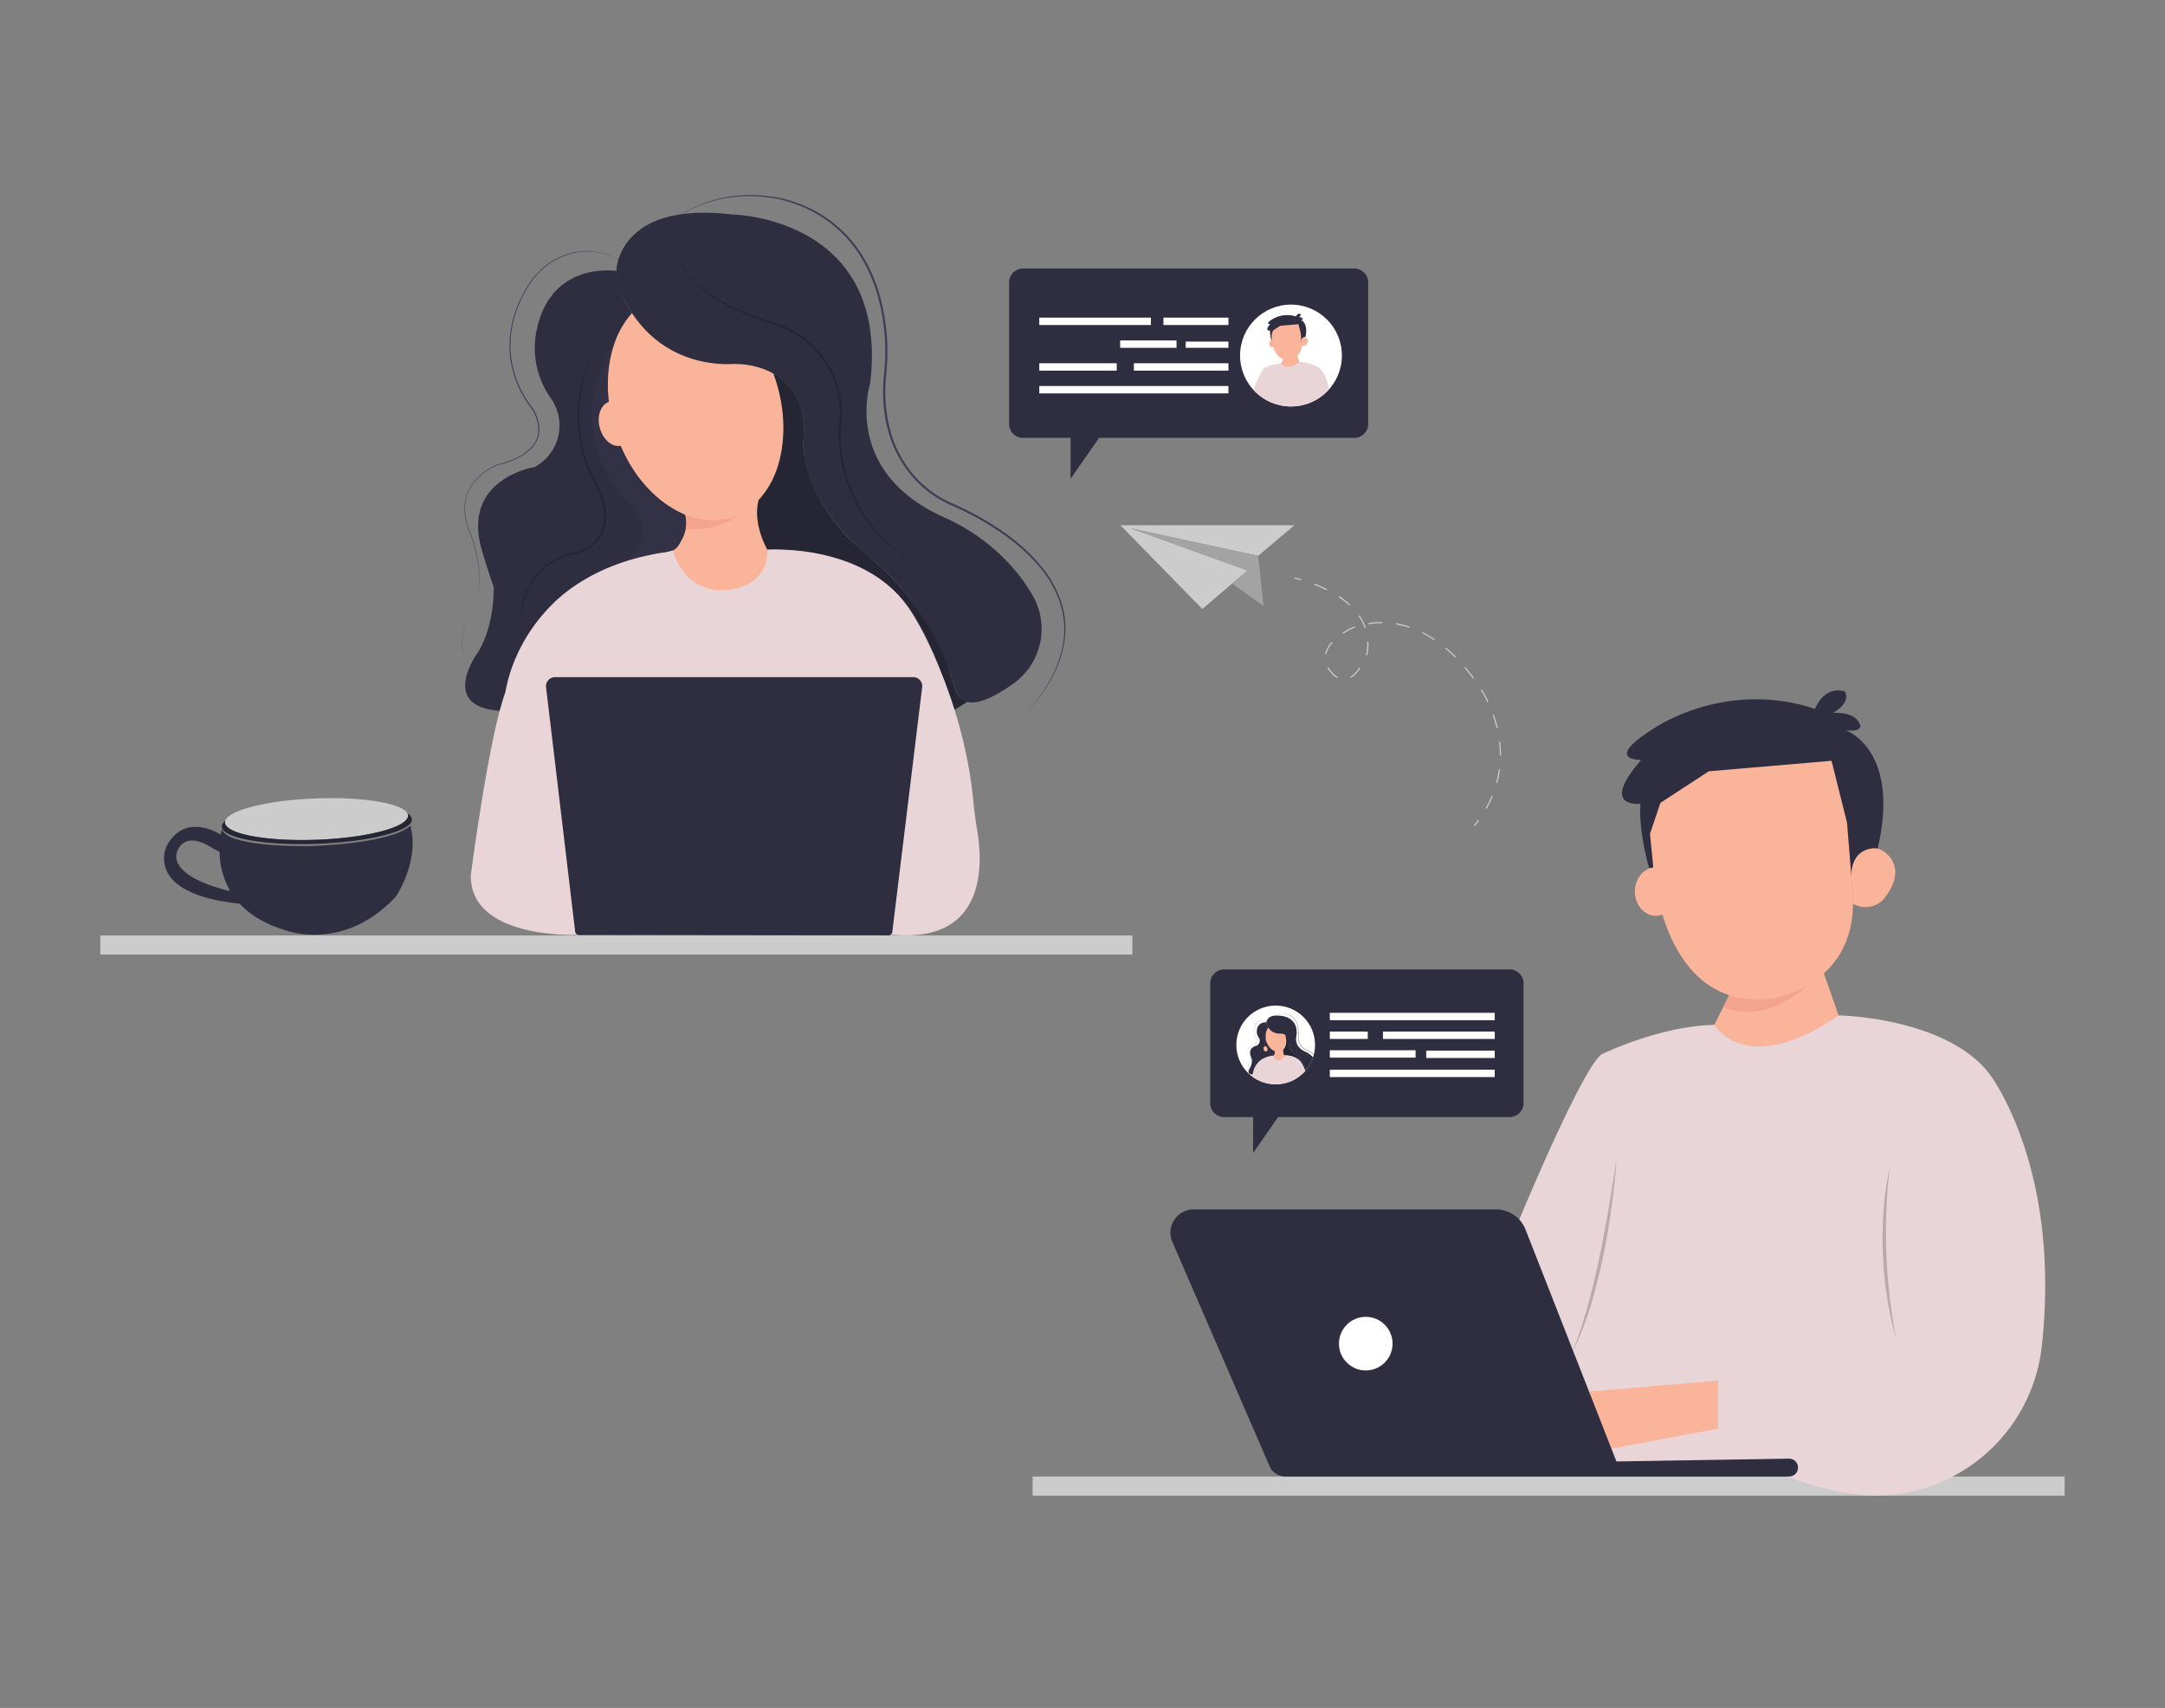 <svg id="a933b482-b191-4d53-a79f-90ab624d513f" data-name="Layer 1" xmlns="http://www.w3.org/2000/svg" xmlns:xlink="http://www.w3.org/1999/xlink" width="865.76" height="682.89" viewBox="0 0 865.76 682.89"><rect x="0" y="0" width="865.76" height="682.89" fill="#808080" stroke="none"/><defs><clipPath id="b5e02c97-97e6-4467-be4f-b0cce5af30bf"><circle id="bace0010-d6ac-4662-90cf-db99c8739d74" data-name="SVGID" cx="510.14" cy="417.8" r="15.74" fill="#fff"/></clipPath><clipPath id="edfe23a0-9087-400d-9068-00f36d95d57f"><circle id="b105d6fe-f0ff-4bff-a7e5-c4f864c5ec61" data-name="SVGID" cx="516.25" cy="142.15" r="20.36" fill="#fff"/></clipPath></defs><path d="M272.92,200.44l-9.36,24.21,24,18.09s14.63-.26,20.75-2.12,6.39-19,6.39-19l-7.45-21.15-10.91-6.18Z" fill="#f9b499"/><path d="M246.49,108.35S219.6,104,214.38,133.19a34.67,34.67,0,0,0,5.81,25.92,18.86,18.86,0,0,1-4.63,26.55c-.54.36-1.11.71-1.71,1.06,0,0-28.2,4.35-21.67,31.33,0,0,1.74,6.61,5.23,16.58,0,0,.64,14.76-6.21,26.07,0,0-16.43,22.2,9.25,23.51,0,0,5.51-36.56,31.63-51.36,0,0,21.59-10.92,34.35-12.09a6.5,6.5,0,0,0,4.68-2.61c1.95-2.67,4.28-7.21,2.8-12.41a47.82,47.82,0,0,1-25.45-27.57s-7.31,1.69-9-8.81c0,0-1.34-6.55,4.32-8.81,0,0-4.26-20.19,8.93-35.31C252.76,125.24,246.39,115.94,246.49,108.35Z" fill="#2f2e41"/><path d="M239,136.81a51.44,51.44,0,0,0-3,6.37,60.73,60.73,0,0,0-2.21,6.68,64.73,64.73,0,0,0-1.46,6.88,62.7,62.7,0,0,0-.68,7,58.56,58.56,0,0,0,.18,7l.17,1.74c.06.58.17,1.16.24,1.74.14,1.16.4,2.3.6,3.45a59.87,59.87,0,0,0,4.53,13.22l0,0a36.32,36.32,0,0,1,4.08,9,21,21,0,0,1,.7,9.88,14.28,14.28,0,0,1-1.81,4.68,15.07,15.07,0,0,1-3.32,3.75,15.8,15.8,0,0,1-4.3,2.53,18.33,18.33,0,0,1-2.38.77c-.82.21-1.6.34-2.38.56a26.9,26.9,0,0,0-8.7,4.05,24.64,24.64,0,0,0-6.56,7,31.32,31.32,0,0,0-2.18,4.33,33.73,33.73,0,0,0-1.45,4.64,45.5,45.5,0,0,0-1.07,9.68,43.15,43.15,0,0,1,.79-9.75,29.82,29.82,0,0,1,3.49-9.16,25.07,25.07,0,0,1,6.6-7.28,27.15,27.15,0,0,1,8.88-4.28c.8-.23,1.62-.38,2.38-.58a18.22,18.22,0,0,0,2.27-.74,15.05,15.05,0,0,0,4.08-2.43,14.24,14.24,0,0,0,3.11-3.55,13.14,13.14,0,0,0,1.67-4.4,20.38,20.38,0,0,0-.71-9.45,35.13,35.13,0,0,0-3.92-8.78l0,0v0a61.13,61.13,0,0,1-4.53-13.44,57.38,57.38,0,0,1-1-7,58.94,58.94,0,0,1,2.33-21,60.71,60.71,0,0,1,2.39-6.66A46.47,46.47,0,0,1,239,136.81Z" opacity="0.2"/><path d="M273.91,205.74c-20.26-8.83-27-30.77-27-30.77-7.8-22.2-.43-39.62-.43-39.62-24.19,38.29,4.18,64.71,4.18,64.71,16.66,16.61-5,26.7-5,26.7s12.45-5,19-5.79c0,0,5.39.69,7.41-4.3A13.67,13.67,0,0,0,273.91,205.74Z" fill="#3f3d56"/><path d="M273.91,205.74c-20.26-8.83-27-30.77-27-30.77-7.8-22.2-.43-39.62-.43-39.62-24.19,38.29,4.18,64.71,4.18,64.71,16.66,16.61-5,26.7-5,26.7s12.45-5,19-5.79c0,0,5.39.69,7.41-4.3A13.67,13.67,0,0,0,273.91,205.74Z" opacity="0.2"/><path d="M381.07,284.21s-8.71-36.27-25.68-49.58c0,0-17.85-15.27-48.53-14.84,0,0-6.08-10.46-3.47-20,0,0,17.18-14.62,5.86-50.39,0,0,14.38,6.23,12,27.34,0,0-1.11,19.7,19.87,40.08l10.42,9.3s21.79,18.71,28.39,43.2l2.46,7.52s1.59,3.62,4.79,3.53Z" fill="#2f2e41"/><path d="M381.07,284.21s-8.71-36.27-25.68-49.58c0,0-17.85-15.27-48.53-14.84,0,0-6.08-10.46-3.47-20,0,0,17.18-14.62,5.86-50.39,0,0,14.38,6.23,12,27.34,0,0-1.11,19.7,19.87,40.08l10.42,9.3s21.79,18.71,28.39,43.2l2.46,7.52s1.59,3.62,4.79,3.53Z" opacity="0.2"/><path d="M263.56,92.28a40.27,40.27,0,0,1,4.55-3.81,54.59,54.59,0,0,1,5-3.24,58.46,58.46,0,0,1,5.3-2.68,55.06,55.06,0,0,1,5.58-2.1,53.83,53.83,0,0,1,11.67-2.29,55.09,55.09,0,0,1,11.9.37h0a44.33,44.33,0,0,1,8.25,1.65,55.08,55.08,0,0,1,7.83,3,52.75,52.75,0,0,1,7.27,4.23,51.31,51.31,0,0,1,11.94,11.77,56,56,0,0,1,4.37,7.19,66.33,66.33,0,0,1,5.61,15.81c.31,1.37.54,2.75.81,4.13.15.68.22,1.38.32,2.07l.28,2.08a71.25,71.25,0,0,1,.61,8.38c.05,2.8,0,5.61-.24,8.4-.1,1.39-.26,2.8-.37,4.17s-.18,2.76-.2,4.14A59.42,59.42,0,0,0,356,172a46.52,46.52,0,0,0,7,14.9A44,44,0,0,0,375,198.24q1.75,1.11,3.6,2c1.24.63,2.5,1.17,3.78,1.74,2.55,1.15,5.06,2.4,7.52,3.72a108.16,108.16,0,0,1,14.14,9,73.41,73.41,0,0,1,12.17,11.53,44.47,44.47,0,0,1,8.19,14.59,34.37,34.37,0,0,1,1.09,16.63,47.06,47.06,0,0,1-6,15.57,73.78,73.78,0,0,1-4.71,6.91c-1.69,2.22-3.52,4.33-5.4,6.39,1.85-2.08,3.66-4.21,5.32-6.44a74.94,74.94,0,0,0,4.62-7,46.57,46.57,0,0,0,5.8-15.53A34.45,34.45,0,0,0,423.88,241a43.76,43.76,0,0,0-8.18-14.34,72.44,72.44,0,0,0-12.13-11.34,111.26,111.26,0,0,0-14.07-8.91c-2.45-1.31-4.94-2.54-7.48-3.67-1.26-.56-2.56-1.12-3.81-1.75s-2.49-1.32-3.68-2.07a44.67,44.67,0,0,1-12.19-11.54,47.43,47.43,0,0,1-7.2-15.18,59,59,0,0,1-2-16.67c0-1.41.1-2.81.21-4.21s.28-2.77.38-4.16c.21-2.76.3-5.54.26-8.31a71.71,71.71,0,0,0-.59-8.29l-.28-2.07c-.09-.68-.16-1.37-.31-2-.26-1.36-.48-2.73-.79-4.09a65.17,65.17,0,0,0-5.51-15.63,55.05,55.05,0,0,0-4.28-7.1,53.86,53.86,0,0,0-5.37-6.32A53,53,0,0,0,330.49,88a52.45,52.45,0,0,0-14.88-7.26A42.85,42.85,0,0,0,307.5,79h0a56.78,56.78,0,0,0-11.8-.47,53.36,53.36,0,0,0-11.62,2.14,57.83,57.83,0,0,0-5.57,2,57,57,0,0,0-5.32,2.62,54.37,54.37,0,0,0-5,3.17A41.34,41.34,0,0,0,263.56,92.28Z" fill="#3f3d56"/><path d="M186,262.45a11.91,11.91,0,0,1-1.16-4.38,17.7,17.7,0,0,1,.21-4.54l.21-1.12c.09-.37.19-.74.29-1.11.17-.74.46-1.44.7-2.17s.59-1.4.88-2.1l1-2h0A15.61,15.61,0,0,0,190,241.4a26,26,0,0,0,1.07-3.89,34.3,34.3,0,0,0,.5-8c-.05-.67-.08-1.35-.14-2l-.26-2c0-.33-.08-.67-.13-1l-.2-1-.39-2c-.31-1.31-.69-2.6-1-3.91l-1.28-3.83v0a24.22,24.22,0,0,1-2.32-8.21,18.3,18.3,0,0,1,1.06-8.45c.14-.33.26-.67.42-1l.48-1a16.39,16.39,0,0,1,1.15-1.82,19.7,19.7,0,0,1,1.35-1.67c.51-.5,1-1,1.54-1.49a27.42,27.42,0,0,1,7.26-4.51h0a32.55,32.55,0,0,0,7.48-2.55,18.55,18.55,0,0,0,6.26-4.68,10.37,10.37,0,0,0,2.42-7.23,17.71,17.71,0,0,0-2.39-7.43l0,0a35.55,35.55,0,0,1-3.54-5.11,44.25,44.25,0,0,1-2.7-5.59,41.88,41.88,0,0,1-1.85-5.92c-.25-1-.42-2-.6-3s-.28-2-.34-3.09c0-.51-.08-1-.08-1.55s0-1,0-1.55c0-1,0-2.07.14-3.1s.23-2,.37-3.08c.07-.51.19-1,.28-1.52s.19-1,.33-1.52a48.24,48.24,0,0,1,4.46-11.53,45.23,45.23,0,0,1,3.27-5.26,30.19,30.19,0,0,1,4.19-4.56,29.3,29.3,0,0,1,5.06-3.58,28.07,28.07,0,0,1,5.73-2.35,24.86,24.86,0,0,1,18.1,1.49,33.71,33.71,0,0,1,5.24,3.26,33,33,0,0,0-5.27-3.21,25,25,0,0,0-5.83-1.95,25.25,25.25,0,0,0-12.18.61A28.45,28.45,0,0,0,222,104a28.76,28.76,0,0,0-5,3.55,30.67,30.67,0,0,0-4.14,4.53,46.06,46.06,0,0,0-3.23,5.24,48.22,48.22,0,0,0-4.4,11.47c-.14.49-.21,1-.32,1.5s-.21,1-.27,1.52c-.14,1-.3,2-.36,3s-.11,2.05-.13,3.07c0,.52,0,1,0,1.54s0,1,.09,1.53c.06,1,.21,2,.34,3.06s.36,2,.61,3a41.11,41.11,0,0,0,1.85,5.86,42.12,42.12,0,0,0,2.69,5.53,33.64,33.64,0,0,0,3.5,5v0h0a18.15,18.15,0,0,1,2.46,7.63,10.94,10.94,0,0,1-.55,4,11.54,11.54,0,0,1-2,3.52,19.11,19.11,0,0,1-6.43,4.78,32.64,32.64,0,0,1-7.59,2.56h0a27.44,27.44,0,0,0-7.17,4.43,21,21,0,0,0-1.52,1.46,19,19,0,0,0-1.33,1.64,17.13,17.13,0,0,0-1.13,1.77l-.47.94c-.16.31-.28.65-.41,1a18,18,0,0,0-1.07,8.29,23.78,23.78,0,0,0,2.27,8.1v0h0l1.28,3.85c.34,1.31.71,2.61,1,3.93l.39,2,.19,1c.05.33.09.67.13,1l.26,2c.06.67.08,1.35.13,2a33.69,33.69,0,0,1-.54,8.08,24.91,24.91,0,0,1-1.1,3.91,15.82,15.82,0,0,1-1.84,3.62h0l-1.05,2c-.29.69-.62,1.38-.89,2.09s-.54,1.41-.72,2.15c-.1.37-.21.73-.3,1.1l-.22,1.11a18.07,18.07,0,0,0-.24,4.53A11.91,11.91,0,0,0,186,262.45Z" fill="#3f3d56"/><path d="M230.2,373.78s-42.37,1.74-41.93-23.94c0,0,7.2-55.5,13.87-73.17,0,0,5.8-47.54,64.29-55.91l2.71-.68s3.77,18.43,23.58,15.6c0,0,14.58-1.74,14.14-15.89,0,0,40.57-3,57.9,25.38,0,0,20.39,32,24.53,75.66q.52,5.52,1.46,11c2.15,12.31,4.38,44.84-32.75,42Z" fill="#e9d5d8"/><rect x="412.94" y="590.36" width="412.7" height="7.64" fill="#ccc"/><rect x="40.12" y="374.02" width="412.7" height="7.64" fill="#ccc"/><path d="M692.56,395.72l-8.25,16.5s10.65,19.16,51.89-3.46L728,385.34Z" fill="#f9b499"/><path d="M764.14,536.48c-38.32,14.77-77,11.57-77,11.57l-.4,25.55c17.16,16.76,46.7,22.35,46.7,22.35l2,.45a67.05,67.05,0,0,0,81.07-58.31c7.84-72.09-21.17-109-21.17-109-17.56-22.35-60-23.11-60-23.11-37.29,25.58-49.72,3.82-49.72,3.82-21.55.27-45.1,11.71-45.1,11.71-8,5.59-33.53,67.45-33.53,67.45l33.57,95.26,51.08,2.8,12,.79,6.75-15.16" fill="#e9d5d8"/><path d="M218.36,274.74,230,372.47a1.55,1.55,0,0,0,1.56,1.37l123.74.16a1.56,1.56,0,0,0,1.52-1.36l11.95-97.89a3.59,3.59,0,0,0-3.57-4H221.93A3.61,3.61,0,0,0,218.36,274.74Z" fill="#2f2e41"/><path d="M163.17,326.07c.18,4.57-16.07,8.9-36.28,9.68s-36.74-2.3-36.91-6.87a2,2,0,0,1,.08-.64c1.27-4.32,16.93-8.29,36.19-9,19-.73,34.77,1.94,36.72,6.07A2,2,0,0,1,163.17,326.07Z" fill="#ccc"/><path d="M164.71,327.63c.17,4.57-16.7,8.92-37.68,9.73s-38.14-2.25-38.31-6.81a3,3,0,0,1,1.34-2.31,2,2,0,0,0-.08.64c.17,4.57,16.7,7.64,36.91,6.87s36.46-5.11,36.28-9.68a2,2,0,0,0-.2-.79A3.18,3.18,0,0,1,164.71,327.63Z" fill="#2f2e41"/><path d="M164.71,327.63c.17,4.57-16.7,8.92-37.68,9.73s-38.14-2.25-38.31-6.81a3,3,0,0,1,1.34-2.31,2,2,0,0,0-.08.64c.17,4.57,16.7,7.64,36.91,6.87s36.46-5.11,36.28-9.68a2,2,0,0,0-.2-.79A3.18,3.18,0,0,1,164.71,327.63Z" opacity="0.2"/><path d="M164.08,330.07s-4.71,6.88-40.51,8.22c0,0-33.14.66-34.85-6.9,0,0-.24.86-.49,2.34h0s-14.16-9.5-21.61,4.59c0,0-9.48,19,29.21,23h0c4,4.34,10,8.19,18.67,10.73,0,0,23.06,8.7,43.74-13.5C158.24,358.56,168,344.44,164.08,330.07ZM91,356.06c-27.31-7.12-19.47-17-19.47-17,3.21-5.11,9.16-2.59,12.75-.37a28,28,0,0,0,3.52,1.84,32.27,32.27,0,0,0,4.16,15.56Z" fill="#2f2e41"/><path d="M755.76,466.63c-.76,5.68-1.17,11.39-1.4,17.09-.11,2.86-.16,5.71-.17,8.56l0,4.28.14,4.28c.22,5.7.61,11.4,1.29,17.07.28,2.84.72,5.66,1.12,8.5.16,1.42.45,2.82.68,4.23s.48,2.82.7,4.24c-.37-1.38-.73-2.77-1.08-4.16s-.71-2.78-1-4.19l-.83-4.23-.21-1-.16-1.07-.32-2.13c-.2-1.42-.46-2.84-.6-4.27l-.45-4.28-.11-1.08-.08-1.07-.14-2.15c-.09-1.44-.2-2.87-.23-4.31a150.09,150.09,0,0,1,.32-17.23A109.75,109.75,0,0,1,755.76,466.63Z" opacity="0.2"/><path d="M646.4,463.44c-.41,6.67-1.14,13.33-2.07,20s-2,13.23-3.43,19.78-3,13.07-5,19.46a117.19,117.19,0,0,1-7.46,18.63c.6-1.56,1.21-3.12,1.84-4.66.33-.77.58-1.57.85-2.36l.8-2.37c.26-.79.56-1.56.8-2.36l.72-2.4c.46-1.6,1-3.17,1.4-4.79l1.31-4.83,1.18-4.85c.41-1.62.77-3.25,1.13-4.87s.75-3.25,1.06-4.89l1-4.9.94-4.91q.93-4.92,1.77-9.85l.42-2.47.41-2.47c.28-1.64.54-3.29.79-4.94C645.44,470.05,645.91,466.75,646.4,463.44Z" opacity="0.2"/><polygon points="687.05 552.06 634.82 556.43 644.4 579.19 687.05 571.2 687.05 552.06" fill="#f9b499"/><path d="M508.1,587.17l-39.28-90.61a9.28,9.28,0,0,1,8.51-13H598.19a12.75,12.75,0,0,1,11.87,8.1l36.34,92.68,69-1.13A3.56,3.56,0,0,1,719,586.8h0a3.56,3.56,0,0,1-3.56,3.56H514.17a7.35,7.35,0,0,1-6.07-3.19Z" fill="#2f2e41"/><circle cx="546.15" cy="537.23" r="10.72" fill="#fff"/><path d="M603.69,387.6H489.54a5.59,5.59,0,0,0-5.59,5.59v47.9a5.58,5.58,0,0,0,5.59,5.58h11.57V461l10-14.37h92.55a5.58,5.58,0,0,0,5.59-5.58v-47.9A5.59,5.59,0,0,0,603.69,387.6Z" fill="#2f2e41"/><circle id="a0939f5d-94a7-4c5d-837b-fd65c6c697cb" data-name="SVGID" cx="510.14" cy="417.8" r="15.74" fill="#fff"/><g clip-path="url(#b5e02c97-97e6-4467-be4f-b0cce5af30bf)"><path d="M509.57,419.7l-1.11,2.87,2.84,2.14a13.36,13.36,0,0,0,2.46-.25c.72-.22.75-2.25.75-2.25l-.88-2.51-1.29-.73Z" fill="#f9b499"/><ellipse cx="510.19" cy="415.2" rx="3.98" ry="5.52" transform="translate(-103.07 177.29) rotate(-17.94)" fill="#f9b499"/><path d="M506.53,408.28c.33-1.06,1.48-2.61,5.38-2.15,0,0,7.47.1,6.54,8,0,0-1.35,4.17,3.49,6.35a9.35,9.35,0,0,1,3,2.1,8.26,8.26,0,0,1,1.27,1.71,3.19,3.19,0,0,1-1,4.08c-.88.61-2.21,1.39-2.68.39,0,0-.16-.55-.45-1.32a11.92,11.92,0,0,0-3.61-5c-1.38-1.16-3.42-3.33-3.15-6a3,3,0,0,0-2.38-3.08,4.39,4.39,0,0,0-1.08-.1,5.35,5.35,0,0,1-5.24-3.48A2,2,0,0,1,506.53,408.28Z" fill="#2f2e41"/><path d="M509.28,407.88a2.26,2.26,0,0,0,.11.37.91.91,0,0,0,.09.17l.09.17.11.16a.56.56,0,0,0,.05.08l.07.08.12.15.13.13a5.84,5.84,0,0,0,1.22.94l.34.19a3.65,3.65,0,0,0,.34.18c.24.1.47.22.71.31l.36.14.09,0,.09,0,.19.06.73.24a4.54,4.54,0,0,1,2.38,1.95,4.43,4.43,0,0,1,.56,3h0a5.58,5.58,0,0,0,0,1,8.58,8.58,0,0,0,.18,1,8.16,8.16,0,0,0,.32,1,7.56,7.56,0,0,0,.45.9,6.79,6.79,0,0,0,1.27,1.56,7.89,7.89,0,0,0,1.66,1.14,8,8,0,0,1-1.69-1.11,6.66,6.66,0,0,1-1.3-1.55,6.73,6.73,0,0,1-.8-1.87,8.4,8.4,0,0,1-.19-1,5.77,5.77,0,0,1,0-1h0a4.62,4.62,0,0,0,0-1.53,4.53,4.53,0,0,0-.54-1.42,4.48,4.48,0,0,0-2.32-1.92l-.73-.25-.19-.06-.09,0-.09,0-.36-.14c-.24-.09-.47-.21-.71-.32a3.65,3.65,0,0,1-.34-.18l-.34-.19a6,6,0,0,1-1.21-1l-.14-.14-.12-.16-.06-.07,0-.09-.11-.16-.09-.17-.08-.18A2.24,2.24,0,0,1,509.28,407.88Z" opacity="0.2"/><path d="M506.44,408.8a3.32,3.32,0,0,0-3.8,2.94,4.1,4.1,0,0,0,.69,3.07,2.23,2.23,0,0,1-.55,3.14l-.2.13s-3.34.51-2.57,3.71c0,0,.21.78.62,2a6.25,6.25,0,0,1-.73,3.09s-1.95,2.62,1.09,2.78c0,0,.65-4.33,3.74-6.08a15.81,15.81,0,0,1,4.07-1.43.76.76,0,0,0,.55-.31,1.7,1.7,0,0,0,.34-1.47,5.66,5.66,0,0,1-3-3.26s-.86.2-1.06-1.05a.94.94,0,0,1,.51-1,5.26,5.26,0,0,1,1.06-4.18A4.37,4.37,0,0,1,506.44,408.8Z" fill="#2f2e41"/><path d="M505.56,412.17a6.73,6.73,0,0,0-.62,1.55,7.27,7.27,0,0,0-.17.81,5.69,5.69,0,0,0-.08.83,7.73,7.73,0,0,0,0,.83l0,.2,0,.21a2.93,2.93,0,0,0,.07.41,7.18,7.18,0,0,0,.53,1.56h0a4.21,4.21,0,0,1,.48,1.06,2.58,2.58,0,0,1,.09,1.17,1.48,1.48,0,0,1-.22.55,1.69,1.69,0,0,1-.39.45,1.76,1.76,0,0,1-.51.3,1.52,1.52,0,0,1-.28.09l-.28.07a2.86,2.86,0,0,0-1,.48,2.81,2.81,0,0,0-.78.83,3.06,3.06,0,0,0-.26.51,4.42,4.42,0,0,0-.17.55,5.46,5.46,0,0,0-.13,1.14,5,5,0,0,1,.1-1.15,3.6,3.6,0,0,1,.41-1.09,3.19,3.19,0,0,1,.78-.86,3.27,3.27,0,0,1,1.05-.5l.28-.07.27-.09a1.86,1.86,0,0,0,.49-.29,1.61,1.61,0,0,0,.36-.42,1.44,1.44,0,0,0,.2-.52,2.51,2.51,0,0,0-.08-1.12,4.43,4.43,0,0,0-.47-1h0a7.45,7.45,0,0,1-.54-1.59,8,8,0,0,1-.11-.84,7.85,7.85,0,0,1,0-.84,7.14,7.14,0,0,1,.29-1.65,7.25,7.25,0,0,1,.28-.78A5.28,5.28,0,0,1,505.56,412.17Z" opacity="0.2"/><path d="M509.69,420.33a6.35,6.35,0,0,1-3.2-3.64,7,7,0,0,1-.05-4.69c-2.87,4.53.49,7.66.49,7.66,2,2-.59,3.16-.59,3.16a12.46,12.46,0,0,1,2.25-.69.84.84,0,0,0,.88-.5A1.65,1.65,0,0,0,509.69,420.33Z" fill="#3f3d56"/><path d="M509.69,420.33a6.35,6.35,0,0,1-3.2-3.64,7,7,0,0,1-.05-4.69c-2.87,4.53.49,7.66.49,7.66,2,2-.59,3.16-.59,3.16a12.46,12.46,0,0,1,2.25-.69.84.84,0,0,0,.88-.5A1.65,1.65,0,0,0,509.69,420.33Z" opacity="0.2"/><path d="M522.37,429.62s-1-4.29-3-5.87a9.09,9.09,0,0,0-5.74-1.76,3.59,3.59,0,0,1-.42-2.37s2-1.73.7-6a3,3,0,0,1,1.42,3.23,6.71,6.71,0,0,0,2.35,4.75l1.23,1.1a11.92,11.92,0,0,1,3.36,5.11l.29.89s.19.43.57.42Z" fill="#2f2e41"/><path d="M522.37,429.62s-1-4.29-3-5.87a9.09,9.09,0,0,0-5.74-1.76,3.59,3.59,0,0,1-.42-2.37s2-1.73.7-6a3,3,0,0,1,1.42,3.23,6.71,6.71,0,0,0,2.35,4.75l1.23,1.1a11.92,11.92,0,0,1,3.36,5.11l.29.89s.19.43.57.42Z" opacity="0.2"/><path d="M508.46,406.9a4.6,4.6,0,0,1,.54-.45,5.36,5.36,0,0,1,.59-.38,4.65,4.65,0,0,1,.63-.32,4.73,4.73,0,0,1,.66-.25,6.48,6.48,0,0,1,1.38-.27,6.65,6.65,0,0,1,1.41,0h0a5.39,5.39,0,0,1,1,.2,5.26,5.26,0,0,1,.93.36,5.67,5.67,0,0,1,.86.5,5.78,5.78,0,0,1,.76.63,6.3,6.3,0,0,1,1.17,1.61,7.86,7.86,0,0,1,.66,1.87c0,.17.07.33.1.49a2.17,2.17,0,0,1,0,.25l0,.24a6.63,6.63,0,0,1,.07,1,8.19,8.19,0,0,1,0,1c0,.16,0,.33,0,.49s0,.33,0,.49a6.73,6.73,0,0,0,.24,1.95,5.47,5.47,0,0,0,.83,1.76,5.14,5.14,0,0,0,1.41,1.34,3.62,3.62,0,0,0,.43.24c.14.08.29.14.44.21.31.14.6.28.89.44a13.28,13.28,0,0,1,1.68,1.07,8.83,8.83,0,0,1,1.44,1.36,5.38,5.38,0,0,1,1,1.73,4.11,4.11,0,0,1,.13,2,5.6,5.6,0,0,1-.72,1.84,6.52,6.52,0,0,1-.55.82c-.2.26-.42.51-.64.76.22-.25.43-.5.63-.77a7.74,7.74,0,0,0,.54-.82,5.54,5.54,0,0,0,.69-1.84,4.11,4.11,0,0,0-.14-1.94,5.25,5.25,0,0,0-1-1.7,8.33,8.33,0,0,0-1.44-1.34,12.92,12.92,0,0,0-1.66-1.05c-.29-.16-.59-.31-.89-.44s-.3-.13-.45-.21a3.62,3.62,0,0,1-.43-.24,5.26,5.26,0,0,1-1.45-1.37,5.67,5.67,0,0,1-.85-1.79,7,7,0,0,1-.24-2c0-.16,0-.33,0-.5s0-.32,0-.49c0-.33,0-.65,0-1a7.93,7.93,0,0,0-.07-1l0-.25a2,2,0,0,0,0-.24l-.09-.49a8.14,8.14,0,0,0-.65-1.85,8.94,8.94,0,0,0-.51-.84,6.41,6.41,0,0,0-.64-.74,5.76,5.76,0,0,0-.75-.64,7.15,7.15,0,0,0-.84-.5,7.31,7.31,0,0,0-.92-.36,5.11,5.11,0,0,0-1-.2h0a7.26,7.26,0,0,0-1.4-.05,5.8,5.8,0,0,0-1.37.25,6.42,6.42,0,0,0-.66.24,6.14,6.14,0,0,0-.63.31,4.67,4.67,0,0,0-.6.38A4.51,4.51,0,0,0,508.46,406.9Z" fill="#2f2e41"/><path d="M499.28,427a1.33,1.33,0,0,1-.13-.51,2,2,0,0,1,0-.54l0-.13,0-.14a2.41,2.41,0,0,1,.08-.25,1.89,1.89,0,0,1,.11-.25l.12-.24h0a1.72,1.72,0,0,0,.21-.43,2.42,2.42,0,0,0,.13-.46,4.3,4.3,0,0,0,.06-.95c0-.08,0-.16,0-.24l0-.23a.5.5,0,0,0,0-.12l0-.12-.05-.23c0-.16-.08-.31-.12-.47l-.15-.45h0a2.7,2.7,0,0,1-.27-1,2.13,2.13,0,0,1,.12-1l.05-.12.06-.11a1.35,1.35,0,0,1,.14-.22,1.39,1.39,0,0,1,.15-.19c.07-.06.12-.13.19-.18a3.2,3.2,0,0,1,.86-.54h0a3.46,3.46,0,0,0,.89-.3,2.24,2.24,0,0,0,.74-.55,1.31,1.31,0,0,0,.22-.4,1.19,1.19,0,0,0,.06-.46,2,2,0,0,0-.28-.88h0a4.07,4.07,0,0,1-.41-.61,4,4,0,0,1-.32-.66,4.37,4.37,0,0,1-.22-.7c0-.12-.05-.24-.07-.36a2.21,2.21,0,0,1,0-.37,1.09,1.09,0,0,1,0-.18c0-.06,0-.12,0-.18s0-.25,0-.37,0-.24,0-.36,0-.13,0-.19a.85.85,0,0,1,0-.17,5.53,5.53,0,0,1,.52-1.37,5,5,0,0,1,.39-.62,3.2,3.2,0,0,1,.5-.54,3.07,3.07,0,0,1,1.27-.7,3,3,0,0,1,1.45-.07,3.4,3.4,0,0,1,.7.24,4.57,4.57,0,0,1,.62.39,3.4,3.4,0,0,0-.63-.38,2.8,2.8,0,0,0-.69-.23,2.94,2.94,0,0,0-1.44.07,3.27,3.27,0,0,0-.67.28,3.51,3.51,0,0,0-.59.42,3.15,3.15,0,0,0-.49.54,4.33,4.33,0,0,0-.39.62,6.5,6.5,0,0,0-.52,1.35l0,.18c0,.06,0,.12,0,.18s0,.24,0,.36,0,.25,0,.37,0,.12,0,.18a1.09,1.09,0,0,0,0,.18c0,.12,0,.24,0,.36s0,.24.07.36a5.54,5.54,0,0,0,.22.69,5,5,0,0,0,.32.66,4.13,4.13,0,0,0,.41.59h0a2.17,2.17,0,0,1,.29.9,1.25,1.25,0,0,1-.07.47,1.22,1.22,0,0,1-.23.42,2.34,2.34,0,0,1-.76.57,4.14,4.14,0,0,1-.9.3h0a3.18,3.18,0,0,0-.84.52c-.07.05-.12.12-.18.17l-.16.2a1.48,1.48,0,0,0-.13.21l-.06.11a1.17,1.17,0,0,1-.05.11,2.21,2.21,0,0,0-.13,1,3.2,3.2,0,0,0,.27,1h0l.16.45.12.47,0,.23,0,.12s0,.08,0,.12l0,.24c0,.08,0,.16,0,.24a3.89,3.89,0,0,1-.07,1,2.64,2.64,0,0,1-.13.46,1.46,1.46,0,0,1-.22.43h0l-.13.24-.1.24a2.67,2.67,0,0,0-.09.26l0,.13,0,.13a2.45,2.45,0,0,0,0,.54A1.53,1.53,0,0,0,499.28,427Z" fill="#2f2e41"/><path d="M504.51,440.22s-5,.21-5-2.83c0,0,.85-6.57,1.64-8.66,0,0,.69-5.63,7.61-6.62l.32-.08a2.4,2.4,0,0,0,2.79,1.85,1.88,1.88,0,0,0,1.68-1.89s4.8-.35,6.85,3a22.27,22.27,0,0,1,2.9,9q.06.65.18,1.29c.25,1.46.51,5.31-3.88,5Z" fill="#e9d5d8"/><ellipse cx="506.4" cy="416.02" rx="0.77" ry="1.08" transform="matrix(0.97, -0.25, 0.25, 0.97, -89.14, 142.44)" fill="#f9b499"/></g><rect x="531.78" y="404.96" width="65.95" height="2.95" fill="#fff"/><rect x="531.78" y="427.7" width="65.95" height="2.95" fill="#fff"/><rect x="531.78" y="412.45" width="15.18" height="2.95" fill="#fff"/><rect x="531.78" y="419.93" width="34.3" height="2.95" fill="#fff"/><rect x="570.33" y="420.07" width="27.4" height="2.95" fill="#fff"/><rect x="553.03" y="412.45" width="44.7" height="2.95" fill="#fff"/><path d="M409.09,107.35H541.53a5.58,5.58,0,0,1,5.59,5.58V169.5a5.58,5.58,0,0,1-5.59,5.58h-102L428.11,191.4V175.08h-19a5.58,5.58,0,0,1-5.59-5.58V112.93A5.58,5.58,0,0,1,409.09,107.35Z" fill="#2f2e41"/><circle id="f7e24c9d-49a4-49c3-b542-df7e67f46b5d" data-name="SVGID" cx="516.25" cy="142.15" r="20.36" fill="#fff"/><g clip-path="url(#edfe23a0-9087-400d-9068-00f36d95d57f)"><path d="M513.31,143.23l-1.22,2.45s1.58,2.85,7.71-.51l-1.23-3.48Z" fill="#f9b499"/><path d="M524,164.15a28.93,28.93,0,0,1-11.45,1.72l-.06,3.8c2.55,2.49,6.94,3.32,6.94,3.32l.3.07a10,10,0,0,0,12.05-8.67c1.16-10.71-3.15-16.2-3.15-16.2-2.61-3.32-8.93-3.43-8.93-3.43-5.54,3.8-7.38.57-7.38.57a18.69,18.69,0,0,0-6.71,1.74c-1.18.83-5,10-5,10l5,14.16,7.59.42,1.78.12,1-2.26" fill="#e9d5d8"/><path d="M508.4,136a12.61,12.61,0,0,1-.52-3.82s-2.45.29,0-2.54c0,0,.17-.07-.27-.09,0,0-1.69-.12,1.08-1.84a11.44,11.44,0,0,1,9.59-1.17s.51-1.42,1.78-1c0,0,.39.64-.72,1.27,0,0,1.43-.12,1.63.79,0,0,0,.36-.87.24,0,0,3.28,1.14,1.89,7,0,0-1.85-.32-1.5,2.33,0,0-2,.83-2.25-2.21l-.16-3.61s-5.3,2.74-4.83.28a22.61,22.61,0,0,1-4.35,1.94l-.23,2.42Z" fill="#2f2e41"/><path d="M508.65,136s.5,8.43,6.88,7.78a5.72,5.72,0,0,0,4.94-6.6l-.31-3.87-.92-3.68-7.3.62-2.88,1.87-.62,1.84Z" fill="#f9b499"/><path d="M522.31,135s1.6.92,0,2.87a1.5,1.5,0,0,1-1.8.27l0-1s-.38-1.62.66-2.18A1.2,1.2,0,0,1,522.31,135Z" fill="#f9b499"/><ellipse cx="508.8" cy="137.4" rx="1.25" ry="1.44" fill="#f9b499"/></g><rect x="465.23" y="127" width="26" height="2.95" transform="translate(956.47 256.95) rotate(-180)" fill="#fff"/><rect x="415.61" y="127" width="44.63" height="2.95" transform="translate(875.84 256.95) rotate(-180)" fill="#fff"/><rect x="415.61" y="154.35" width="75.63" height="2.95" transform="translate(906.84 311.64) rotate(-180)" fill="#fff"/><rect x="474.14" y="136.59" width="17.09" height="2.48" transform="translate(965.38 275.65) rotate(-180)" fill="#fff"/><rect x="447.94" y="136.12" width="22.54" height="2.95" transform="translate(918.42 275.19) rotate(-180)" fill="#fff"/><rect x="453.42" y="145.24" width="37.81" height="2.95" transform="translate(944.66 293.43) rotate(-180)" fill="#fff"/><rect x="415.61" y="145.24" width="30.97" height="2.95" transform="translate(862.18 293.43) rotate(-180)" fill="#fff"/><path d="M520.25,232c-1.65-.47-2.68-.68-2.69-.69l.09-.45s1.06.22,2.72.69Z" fill="#ccc"/><path d="M594.5,323.38l-.41-.23a45.16,45.16,0,0,0,2.43-4.94l.43.17A45.3,45.3,0,0,1,594.5,323.38Zm4.25-10.27-.45-.12a42.64,42.64,0,0,0,1.08-5.4l.46.06A41.86,41.86,0,0,1,598.75,313.11Zm1.47-11h-.47v-.17a45.94,45.94,0,0,0-.32-5.34l.47,0a46.79,46.79,0,0,1,.32,5.39Zm-1.75-10.94a50.59,50.59,0,0,0-1.55-5.29l.44-.16a51.76,51.76,0,0,1,1.57,5.35Zm-3.64-10.4a37,37,0,0,0-2.51-4.58l-.16-.25.39-.26.16.25a37.86,37.86,0,0,1,2.54,4.64Zm-5.79-9.4c-1.11-1.52-2.25-3-3.4-4.35l.35-.3c1.16,1.38,2.31,2.85,3.43,4.38Zm-54.35-.26a10.33,10.33,0,0,1-2.57-2.24,12.21,12.21,0,0,1-1.3-1.81l.4-.24a12.07,12.07,0,0,0,1.25,1.75,10.39,10.39,0,0,0,2.45,2.14Zm5.48,0-.24-.4a12.28,12.28,0,0,0,3.72-3.92l.39.26A12.76,12.76,0,0,1,540.17,271.09Zm41.75-8.16c-1.32-1.33-2.69-2.59-4.06-3.74l.3-.35c1.38,1.15,2.76,2.42,4.09,3.77Zm-35.32-.88-.43-.17c.15-.37.22-.58.23-.58a23.33,23.33,0,0,0,.36-4c0-.29,0-.57,0-.84l.47,0c0,.28,0,.57,0,.86a22.22,22.22,0,0,1-.38,4.08A6.57,6.57,0,0,1,546.6,262.05Zm-16.29-.4-.45-.1a10.83,10.83,0,0,1,2.71-4.9l.35.31A10.44,10.44,0,0,0,530.31,261.65Zm43.14-5.76a46.11,46.11,0,0,0-4.76-2.76l.2-.42a47.22,47.22,0,0,1,4.82,2.79Zm-36.36-2.48-.26-.38a31,31,0,0,1,3.13-1.85,17.89,17.89,0,0,1,1.84-.73l.16.44a16.31,16.31,0,0,0-1.76.7h0A26.44,26.44,0,0,0,537.09,253.41Zm8.65-2.27a19.93,19.93,0,0,0-2.48-4.86l.38-.27a20.38,20.38,0,0,1,2.54,5ZM563.6,251a37.58,37.58,0,0,0-5.34-1.34l.08-.46a36.8,36.8,0,0,1,5.4,1.36Zm-16.3-1.44-.07-.46a34.51,34.51,0,0,1,5.2-.4h.36v.47h-.35A33.69,33.69,0,0,0,547.3,249.59Zm-7.65-7.44a34.66,34.66,0,0,0-4.34-3.38l.26-.39a34.78,34.78,0,0,1,4.39,3.43ZM530.54,236c-1.6-.8-3.3-1.55-5.06-2.22l.17-.44c1.77.68,3.49,1.44,5.09,2.24Z" fill="#ccc"/><path d="M589.76,330.29l-.36-.29c.59-.73,1.16-1.47,1.7-2.21l.37.28C590.94,328.81,590.36,329.56,589.76,330.29Z" fill="#ccc"/><polygon points="480.8 243.5 448.06 210.03 517.6 210.03 503.11 222.23 452.02 211.19 498.85 228.09 492.76 233.28 480.8 243.5" fill="#ccc"/><polygon points="505.24 242.26 492.76 233.36 498.85 228.16 452.02 211.26 503.11 222.3 505.24 242.26" fill="#ccc"/><polygon points="505.24 242.26 492.76 233.36 498.85 228.16 452.02 211.26 503.11 222.3 505.24 242.26" opacity="0.2"/><path d="M274.16,211.38s1.06-3.36-.25-5.64c0,0,14.2,5.17,22.52-.63C296.43,205.11,288.15,212.87,274.16,211.38Z" fill="#f4a48e"/><ellipse cx="278.16" cy="162.4" rx="33.65" ry="46.63" transform="translate(-36.49 93.55) rotate(-17.94)" fill="#f9b499"/><path d="M247.26,103.9c2.81-8.88,12.49-22,45.46-18.15,0,0,63.1.87,55.27,67.46,0,0-11.48,35.2,29.43,53.58a79.11,79.11,0,0,1,25.35,17.78,69,69,0,0,1,10.71,14.49A26.81,26.81,0,0,1,405,273.49c-7.4,5.18-18.62,11.76-22.59,3.32,0,0-1.35-4.67-3.8-11.19a102,102,0,0,0-30.5-42.52c-11.74-9.74-28.95-28.11-26.63-50.74,0,0,1.45-21-20.15-26a34.75,34.75,0,0,0-9.1-.79c-7.59.27-32.34-1.14-44.27-29.43A17.66,17.66,0,0,1,247.26,103.9Z" fill="#2f2e41"/><path d="M270.52,100.55a12.17,12.17,0,0,0,.92,3.12c.24.49.43,1,.7,1.48l.8,1.42.92,1.35c.15.22.29.46.46.67l.52.63,1,1.27,1.13,1.17a51.7,51.7,0,0,0,10.31,7.94c.93.55,1.9,1.05,2.85,1.57s1.9,1.06,2.9,1.49c2,.89,3.93,1.88,6,2.61l3,1.19.76.29c.25.1.51.18.77.26l1.55.51,6.23,2A38.48,38.48,0,0,1,331.48,146a36.92,36.92,0,0,1,4.67,12.33,37.89,37.89,0,0,1,.08,13.18v0a49.82,49.82,0,0,0,.32,8.45,62.15,62.15,0,0,0,1.55,8.34,63.49,63.49,0,0,0,2.66,8.07,59.81,59.81,0,0,0,3.79,7.6,58.15,58.15,0,0,0,10.74,13.13,68,68,0,0,0,14,9.65A66,66,0,0,1,355,217.38a56.7,56.7,0,0,1-11-13.09,58.76,58.76,0,0,1-6.69-15.78,61.89,61.89,0,0,1-1.61-8.44,51.6,51.6,0,0,1-.36-8.62h0v0a36.92,36.92,0,0,0-4.67-24.92,37.67,37.67,0,0,0-19.58-16.18l-6.2-2.1-1.55-.53-.78-.26-.76-.31-3-1.23c-2.05-.76-4-1.78-6-2.7-1-.45-1.95-1-2.91-1.53s-1.92-1-2.86-1.62a50.91,50.91,0,0,1-10.25-8.18l-1.12-1.2-1-1.3-.51-.65a8,8,0,0,1-.45-.68l-.9-1.37L272,105.2c-.26-.48-.44-1-.67-1.5A12.75,12.75,0,0,1,270.52,100.55Z" opacity="0.2"/><ellipse cx="246.15" cy="169.36" rx="6.53" ry="9.11" transform="translate(-34.97 68.16) rotate(-14.73)" fill="#f9b499"/><path d="M689.14,402.57l2.34-4.68s18.28,4.38,31.23-3.88C722.71,394,706.51,410.22,689.14,402.57Z" fill="#f4a48e"/><path d="M659.48,347.08s-4.27-14.05-3.5-25.7c0,0-16.49,1.94-.09-17.08,0,0,1.16-.51-1.84-.65,0,0-11.38-.79,7.25-12.37,0,0,28.34-19.82,64.52-7.85,0,0,3.46-9.58,12-6.92,0,0,2.66,4.26-4.79,8.52,0,0,9.58-.8,10.91,5.32,0,0,.26,2.39-5.86,1.6,0,0,22.09,7.71,12.78,47.36,0,0-12.51-2.13-10.12,15.7,0,0-13.57,5.59-15.16-14.9l-1.07-24.23s-35.65,18.37-32.46,1.88c0,0-20,11.17-29.27,13l-1.6,16.3Z" fill="#2f2e41"/><path d="M661.16,347.09s3.4,56.68,46.3,52.29c0,0,37.19-4.33,33.26-44.37l-2.12-26.08-6.19-24.74-49.09,4.19L664,321l-4.19,12.37Z" fill="#f9b499"/><path d="M753.13,340.31s10.74,6.18,0,19.35c0,0-4.71,5.39-12.12,1.8l-.29-6.45s-2.54-10.91,4.45-14.7C745.17,340.31,749.5,337.81,753.13,340.31Z" fill="#f9b499"/><ellipse cx="662.16" cy="356.47" rx="8.38" ry="9.71" fill="#f9b499"/></svg>